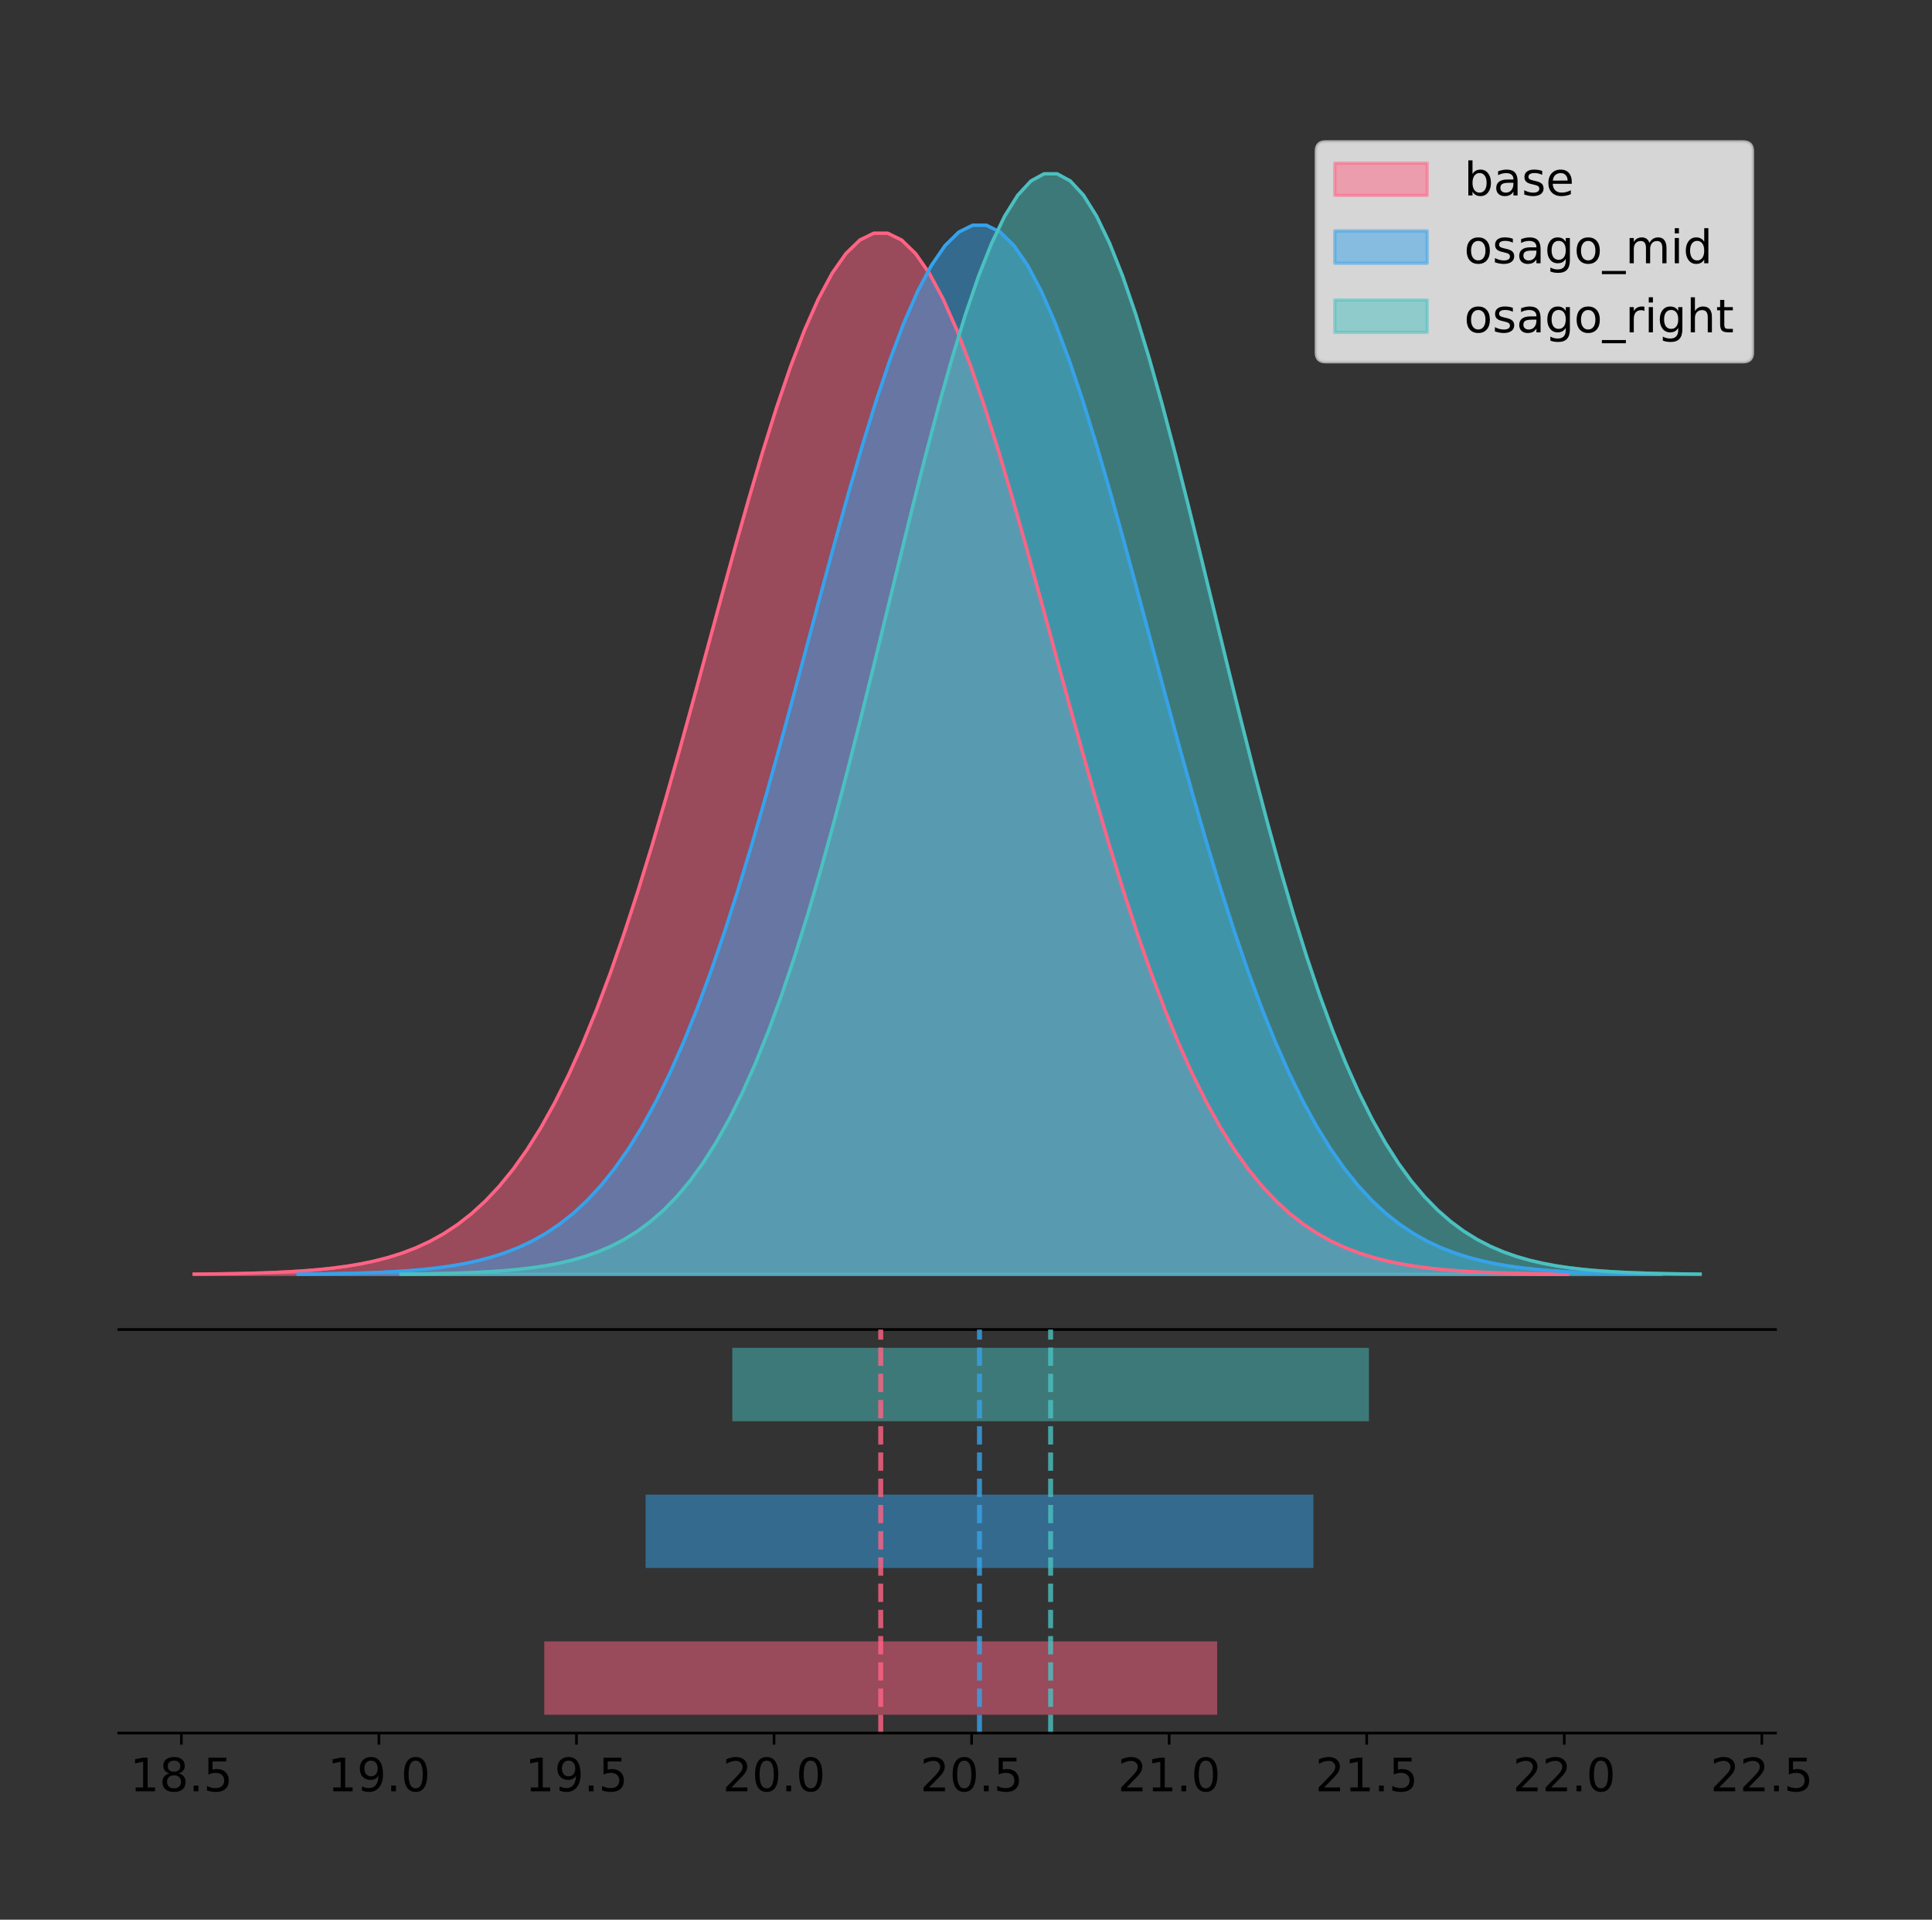<?xml version="1.0" encoding="utf-8" standalone="no"?>
<!DOCTYPE svg PUBLIC "-//W3C//DTD SVG 1.1//EN"
  "http://www.w3.org/Graphics/SVG/1.1/DTD/svg11.dtd">
<!-- Created with matplotlib (https://matplotlib.org/) -->
<svg height="581.789pt" version="1.1" viewBox="0 0 585.633 581.789" width="585.633pt" xmlns="http://www.w3.org/2000/svg" xmlns:xlink="http://www.w3.org/1999/xlink">
 <rect x="0" y="0" width="585.633" height="581.789" fill="#333333" stroke="none"/>
 <defs>
  <style type="text/css">
*{stroke-linecap:butt;stroke-linejoin:round;}
  </style>
 </defs>
 <g id="figure_1">
  <g id="patch_1">
   <path d="M 0 581.789 
L 585.633 581.789 
L 585.633 0 
L 0 0 
z
" style="fill:none;"/>
  </g>
  <g id="axes_1">
   <g id="patch_2">
    <path d="M 36 402.93 
L 538.2 402.93 
L 538.2 36 
L 36 36 
z
" style="fill:none;"/>
   </g>
   <g id="PolyCollection_1">
    <defs>
     <path d="M 58.827 -195.538 
L 58.827 -195.644 
L 63.032 -195.684 
L 67.237 -195.738 
L 71.442 -195.809 
L 75.647 -195.904 
L 79.851 -196.03 
L 84.056 -196.193 
L 88.261 -196.405 
L 92.466 -196.679 
L 96.671 -197.03 
L 100.876 -197.475 
L 105.08 -198.037 
L 109.285 -198.74 
L 113.49 -199.615 
L 117.695 -200.696 
L 121.9 -202.02 
L 126.105 -203.632 
L 130.309 -205.578 
L 134.514 -207.911 
L 138.719 -210.687 
L 142.924 -213.966 
L 147.129 -217.808 
L 151.334 -222.275 
L 155.538 -227.431 
L 159.743 -233.332 
L 163.948 -240.034 
L 168.153 -247.584 
L 172.358 -256.018 
L 176.562 -265.361 
L 180.767 -275.624 
L 184.972 -286.796 
L 189.177 -298.851 
L 193.382 -311.737 
L 197.587 -325.379 
L 201.791 -339.679 
L 205.996 -354.512 
L 210.201 -369.73 
L 214.406 -385.163 
L 218.611 -400.619 
L 222.816 -415.892 
L 227.02 -430.761 
L 231.225 -445 
L 235.43 -458.378 
L 239.635 -470.671 
L 243.84 -481.665 
L 248.045 -491.161 
L 252.249 -498.984 
L 256.454 -504.987 
L 260.659 -509.055 
L 264.864 -511.109 
L 269.069 -511.109 
L 273.274 -509.055 
L 277.478 -504.987 
L 281.683 -498.984 
L 285.888 -491.161 
L 290.093 -481.665 
L 294.298 -470.671 
L 298.503 -458.378 
L 302.707 -445 
L 306.912 -430.761 
L 311.117 -415.892 
L 315.322 -400.619 
L 319.527 -385.163 
L 323.732 -369.73 
L 327.936 -354.512 
L 332.141 -339.679 
L 336.346 -325.379 
L 340.551 -311.737 
L 344.756 -298.851 
L 348.96 -286.796 
L 353.165 -275.624 
L 357.37 -265.361 
L 361.575 -256.018 
L 365.78 -247.584 
L 369.985 -240.034 
L 374.189 -233.332 
L 378.394 -227.431 
L 382.599 -222.275 
L 386.804 -217.808 
L 391.009 -213.966 
L 395.214 -210.687 
L 399.418 -207.911 
L 403.623 -205.578 
L 407.828 -203.632 
L 412.033 -202.02 
L 416.238 -200.696 
L 420.443 -199.615 
L 424.647 -198.74 
L 428.852 -198.037 
L 433.057 -197.475 
L 437.262 -197.03 
L 441.467 -196.679 
L 445.672 -196.405 
L 449.876 -196.193 
L 454.081 -196.03 
L 458.286 -195.904 
L 462.491 -195.809 
L 466.696 -195.738 
L 470.901 -195.684 
L 475.105 -195.644 
L 475.105 -195.538 
L 475.105 -195.538 
L 470.901 -195.538 
L 466.696 -195.538 
L 462.491 -195.538 
L 458.286 -195.538 
L 454.081 -195.538 
L 449.876 -195.538 
L 445.672 -195.538 
L 441.467 -195.538 
L 437.262 -195.538 
L 433.057 -195.538 
L 428.852 -195.538 
L 424.647 -195.538 
L 420.443 -195.538 
L 416.238 -195.538 
L 412.033 -195.538 
L 407.828 -195.538 
L 403.623 -195.538 
L 399.418 -195.538 
L 395.214 -195.538 
L 391.009 -195.538 
L 386.804 -195.538 
L 382.599 -195.538 
L 378.394 -195.538 
L 374.189 -195.538 
L 369.985 -195.538 
L 365.78 -195.538 
L 361.575 -195.538 
L 357.37 -195.538 
L 353.165 -195.538 
L 348.96 -195.538 
L 344.756 -195.538 
L 340.551 -195.538 
L 336.346 -195.538 
L 332.141 -195.538 
L 327.936 -195.538 
L 323.732 -195.538 
L 319.527 -195.538 
L 315.322 -195.538 
L 311.117 -195.538 
L 306.912 -195.538 
L 302.707 -195.538 
L 298.503 -195.538 
L 294.298 -195.538 
L 290.093 -195.538 
L 285.888 -195.538 
L 281.683 -195.538 
L 277.478 -195.538 
L 273.274 -195.538 
L 269.069 -195.538 
L 264.864 -195.538 
L 260.659 -195.538 
L 256.454 -195.538 
L 252.249 -195.538 
L 248.045 -195.538 
L 243.84 -195.538 
L 239.635 -195.538 
L 235.43 -195.538 
L 231.225 -195.538 
L 227.02 -195.538 
L 222.816 -195.538 
L 218.611 -195.538 
L 214.406 -195.538 
L 210.201 -195.538 
L 205.996 -195.538 
L 201.791 -195.538 
L 197.587 -195.538 
L 193.382 -195.538 
L 189.177 -195.538 
L 184.972 -195.538 
L 180.767 -195.538 
L 176.562 -195.538 
L 172.358 -195.538 
L 168.153 -195.538 
L 163.948 -195.538 
L 159.743 -195.538 
L 155.538 -195.538 
L 151.334 -195.538 
L 147.129 -195.538 
L 142.924 -195.538 
L 138.719 -195.538 
L 134.514 -195.538 
L 130.309 -195.538 
L 126.105 -195.538 
L 121.9 -195.538 
L 117.695 -195.538 
L 113.49 -195.538 
L 109.285 -195.538 
L 105.08 -195.538 
L 100.876 -195.538 
L 96.671 -195.538 
L 92.466 -195.538 
L 88.261 -195.538 
L 84.056 -195.538 
L 79.851 -195.538 
L 75.647 -195.538 
L 71.442 -195.538 
L 67.237 -195.538 
L 63.032 -195.538 
L 58.827 -195.538 
z
" id="m8069ef6729" style="stroke:#ff6384;stroke-opacity:0.5;"/>
    </defs>
    <g clip-path="url(#pdfb11c6057)">
     <use style="fill:#ff6384;fill-opacity:0.5;stroke:#ff6384;stroke-opacity:0.5;" x="0" xlink:href="#m8069ef6729" y="581.789"/>
    </g>
   </g>
   <g id="PolyCollection_2">
    <defs>
     <path d="M 90.354 -195.538 
L 90.354 -195.645 
L 94.527 -195.685 
L 98.7 -195.739 
L 102.873 -195.811 
L 107.046 -195.907 
L 111.218 -196.033 
L 115.391 -196.198 
L 119.564 -196.412 
L 123.737 -196.688 
L 127.91 -197.041 
L 132.082 -197.49 
L 136.255 -198.056 
L 140.428 -198.765 
L 144.601 -199.647 
L 148.774 -200.735 
L 152.946 -202.07 
L 157.119 -203.694 
L 161.292 -205.655 
L 165.465 -208.006 
L 169.638 -210.804 
L 173.81 -214.107 
L 177.983 -217.979 
L 182.156 -222.481 
L 186.329 -227.675 
L 190.502 -233.622 
L 194.674 -240.376 
L 198.847 -247.983 
L 203.02 -256.482 
L 207.193 -265.897 
L 211.366 -276.238 
L 215.539 -287.497 
L 219.711 -299.644 
L 223.884 -312.629 
L 228.057 -326.376 
L 232.23 -340.785 
L 236.403 -355.732 
L 240.575 -371.067 
L 244.748 -386.618 
L 248.921 -402.193 
L 253.094 -417.584 
L 257.267 -432.567 
L 261.439 -446.914 
L 265.612 -460.395 
L 269.785 -472.783 
L 273.958 -483.861 
L 278.131 -493.43 
L 282.303 -501.313 
L 286.476 -507.362 
L 290.649 -511.461 
L 294.822 -513.531 
L 298.995 -513.531 
L 303.167 -511.461 
L 307.34 -507.362 
L 311.513 -501.313 
L 315.686 -493.43 
L 319.859 -483.861 
L 324.031 -472.783 
L 328.204 -460.395 
L 332.377 -446.914 
L 336.55 -432.567 
L 340.723 -417.584 
L 344.895 -402.193 
L 349.068 -386.618 
L 353.241 -371.067 
L 357.414 -355.732 
L 361.587 -340.785 
L 365.759 -326.376 
L 369.932 -312.629 
L 374.105 -299.644 
L 378.278 -287.497 
L 382.451 -276.238 
L 386.623 -265.897 
L 390.796 -256.482 
L 394.969 -247.983 
L 399.142 -240.376 
L 403.315 -233.622 
L 407.487 -227.675 
L 411.66 -222.481 
L 415.833 -217.979 
L 420.006 -214.107 
L 424.179 -210.804 
L 428.351 -208.006 
L 432.524 -205.655 
L 436.697 -203.694 
L 440.87 -202.07 
L 445.043 -200.735 
L 449.215 -199.647 
L 453.388 -198.765 
L 457.561 -198.056 
L 461.734 -197.49 
L 465.907 -197.041 
L 470.079 -196.688 
L 474.252 -196.412 
L 478.425 -196.198 
L 482.598 -196.033 
L 486.771 -195.907 
L 490.943 -195.811 
L 495.116 -195.739 
L 499.289 -195.685 
L 503.462 -195.645 
L 503.462 -195.538 
L 503.462 -195.538 
L 499.289 -195.538 
L 495.116 -195.538 
L 490.943 -195.538 
L 486.771 -195.538 
L 482.598 -195.538 
L 478.425 -195.538 
L 474.252 -195.538 
L 470.079 -195.538 
L 465.907 -195.538 
L 461.734 -195.538 
L 457.561 -195.538 
L 453.388 -195.538 
L 449.215 -195.538 
L 445.043 -195.538 
L 440.87 -195.538 
L 436.697 -195.538 
L 432.524 -195.538 
L 428.351 -195.538 
L 424.179 -195.538 
L 420.006 -195.538 
L 415.833 -195.538 
L 411.66 -195.538 
L 407.487 -195.538 
L 403.315 -195.538 
L 399.142 -195.538 
L 394.969 -195.538 
L 390.796 -195.538 
L 386.623 -195.538 
L 382.451 -195.538 
L 378.278 -195.538 
L 374.105 -195.538 
L 369.932 -195.538 
L 365.759 -195.538 
L 361.587 -195.538 
L 357.414 -195.538 
L 353.241 -195.538 
L 349.068 -195.538 
L 344.895 -195.538 
L 340.723 -195.538 
L 336.55 -195.538 
L 332.377 -195.538 
L 328.204 -195.538 
L 324.031 -195.538 
L 319.859 -195.538 
L 315.686 -195.538 
L 311.513 -195.538 
L 307.34 -195.538 
L 303.167 -195.538 
L 298.995 -195.538 
L 294.822 -195.538 
L 290.649 -195.538 
L 286.476 -195.538 
L 282.303 -195.538 
L 278.131 -195.538 
L 273.958 -195.538 
L 269.785 -195.538 
L 265.612 -195.538 
L 261.439 -195.538 
L 257.267 -195.538 
L 253.094 -195.538 
L 248.921 -195.538 
L 244.748 -195.538 
L 240.575 -195.538 
L 236.403 -195.538 
L 232.23 -195.538 
L 228.057 -195.538 
L 223.884 -195.538 
L 219.711 -195.538 
L 215.539 -195.538 
L 211.366 -195.538 
L 207.193 -195.538 
L 203.02 -195.538 
L 198.847 -195.538 
L 194.674 -195.538 
L 190.502 -195.538 
L 186.329 -195.538 
L 182.156 -195.538 
L 177.983 -195.538 
L 173.81 -195.538 
L 169.638 -195.538 
L 165.465 -195.538 
L 161.292 -195.538 
L 157.119 -195.538 
L 152.946 -195.538 
L 148.774 -195.538 
L 144.601 -195.538 
L 140.428 -195.538 
L 136.255 -195.538 
L 132.082 -195.538 
L 127.91 -195.538 
L 123.737 -195.538 
L 119.564 -195.538 
L 115.391 -195.538 
L 111.218 -195.538 
L 107.046 -195.538 
L 102.873 -195.538 
L 98.7 -195.538 
L 94.527 -195.538 
L 90.354 -195.538 
z
" id="m166b71b509" style="stroke:#36a2eb;stroke-opacity:0.5;"/>
    </defs>
    <g clip-path="url(#pdfb11c6057)">
     <use style="fill:#36a2eb;fill-opacity:0.5;stroke:#36a2eb;stroke-opacity:0.5;" x="0" xlink:href="#m166b71b509" y="581.789"/>
    </g>
   </g>
   <g id="PolyCollection_3">
    <defs>
     <path d="M 121.56 -195.538 
L 121.56 -195.65 
L 125.538 -195.692 
L 129.516 -195.749 
L 133.494 -195.825 
L 137.471 -195.925 
L 141.449 -196.058 
L 145.427 -196.23 
L 149.405 -196.455 
L 153.383 -196.744 
L 157.361 -197.115 
L 161.339 -197.585 
L 165.317 -198.179 
L 169.295 -198.923 
L 173.273 -199.848 
L 177.25 -200.99 
L 181.228 -202.39 
L 185.206 -204.093 
L 189.184 -206.151 
L 193.162 -208.617 
L 197.14 -211.552 
L 201.118 -215.017 
L 205.096 -219.078 
L 209.074 -223.801 
L 213.052 -229.25 
L 217.03 -235.488 
L 221.007 -242.572 
L 224.985 -250.552 
L 228.963 -259.468 
L 232.941 -269.344 
L 236.919 -280.192 
L 240.897 -292.002 
L 244.875 -304.744 
L 248.853 -318.365 
L 252.831 -332.786 
L 256.809 -347.901 
L 260.787 -363.58 
L 264.764 -379.667 
L 268.742 -395.98 
L 272.72 -412.318 
L 276.698 -428.462 
L 280.676 -444.18 
L 284.654 -459.23 
L 288.632 -473.372 
L 292.61 -486.366 
L 296.588 -497.987 
L 300.566 -508.025 
L 304.544 -516.294 
L 308.521 -522.64 
L 312.499 -526.94 
L 316.477 -529.111 
L 320.455 -529.111 
L 324.433 -526.94 
L 328.411 -522.64 
L 332.389 -516.294 
L 336.367 -508.025 
L 340.345 -497.987 
L 344.323 -486.366 
L 348.301 -473.372 
L 352.278 -459.23 
L 356.256 -444.18 
L 360.234 -428.462 
L 364.212 -412.318 
L 368.19 -395.98 
L 372.168 -379.667 
L 376.146 -363.58 
L 380.124 -347.901 
L 384.102 -332.786 
L 388.08 -318.365 
L 392.058 -304.744 
L 396.035 -292.002 
L 400.013 -280.192 
L 403.991 -269.344 
L 407.969 -259.468 
L 411.947 -250.552 
L 415.925 -242.572 
L 419.903 -235.488 
L 423.881 -229.25 
L 427.859 -223.801 
L 431.837 -219.078 
L 435.815 -215.017 
L 439.792 -211.552 
L 443.77 -208.617 
L 447.748 -206.151 
L 451.726 -204.093 
L 455.704 -202.39 
L 459.682 -200.99 
L 463.66 -199.848 
L 467.638 -198.923 
L 471.616 -198.179 
L 475.594 -197.585 
L 479.572 -197.115 
L 483.549 -196.744 
L 487.527 -196.455 
L 491.505 -196.23 
L 495.483 -196.058 
L 499.461 -195.925 
L 503.439 -195.825 
L 507.417 -195.749 
L 511.395 -195.692 
L 515.373 -195.65 
L 515.373 -195.538 
L 515.373 -195.538 
L 511.395 -195.538 
L 507.417 -195.538 
L 503.439 -195.538 
L 499.461 -195.538 
L 495.483 -195.538 
L 491.505 -195.538 
L 487.527 -195.538 
L 483.549 -195.538 
L 479.572 -195.538 
L 475.594 -195.538 
L 471.616 -195.538 
L 467.638 -195.538 
L 463.66 -195.538 
L 459.682 -195.538 
L 455.704 -195.538 
L 451.726 -195.538 
L 447.748 -195.538 
L 443.77 -195.538 
L 439.792 -195.538 
L 435.815 -195.538 
L 431.837 -195.538 
L 427.859 -195.538 
L 423.881 -195.538 
L 419.903 -195.538 
L 415.925 -195.538 
L 411.947 -195.538 
L 407.969 -195.538 
L 403.991 -195.538 
L 400.013 -195.538 
L 396.035 -195.538 
L 392.058 -195.538 
L 388.08 -195.538 
L 384.102 -195.538 
L 380.124 -195.538 
L 376.146 -195.538 
L 372.168 -195.538 
L 368.19 -195.538 
L 364.212 -195.538 
L 360.234 -195.538 
L 356.256 -195.538 
L 352.278 -195.538 
L 348.301 -195.538 
L 344.323 -195.538 
L 340.345 -195.538 
L 336.367 -195.538 
L 332.389 -195.538 
L 328.411 -195.538 
L 324.433 -195.538 
L 320.455 -195.538 
L 316.477 -195.538 
L 312.499 -195.538 
L 308.521 -195.538 
L 304.544 -195.538 
L 300.566 -195.538 
L 296.588 -195.538 
L 292.61 -195.538 
L 288.632 -195.538 
L 284.654 -195.538 
L 280.676 -195.538 
L 276.698 -195.538 
L 272.72 -195.538 
L 268.742 -195.538 
L 264.764 -195.538 
L 260.787 -195.538 
L 256.809 -195.538 
L 252.831 -195.538 
L 248.853 -195.538 
L 244.875 -195.538 
L 240.897 -195.538 
L 236.919 -195.538 
L 232.941 -195.538 
L 228.963 -195.538 
L 224.985 -195.538 
L 221.007 -195.538 
L 217.03 -195.538 
L 213.052 -195.538 
L 209.074 -195.538 
L 205.096 -195.538 
L 201.118 -195.538 
L 197.14 -195.538 
L 193.162 -195.538 
L 189.184 -195.538 
L 185.206 -195.538 
L 181.228 -195.538 
L 177.25 -195.538 
L 173.273 -195.538 
L 169.295 -195.538 
L 165.317 -195.538 
L 161.339 -195.538 
L 157.361 -195.538 
L 153.383 -195.538 
L 149.405 -195.538 
L 145.427 -195.538 
L 141.449 -195.538 
L 137.471 -195.538 
L 133.494 -195.538 
L 129.516 -195.538 
L 125.538 -195.538 
L 121.56 -195.538 
z
" id="m1f69910958" style="stroke:#4bc0c0;stroke-opacity:0.5;"/>
    </defs>
    <g clip-path="url(#pdfb11c6057)">
     <use style="fill:#4bc0c0;fill-opacity:0.5;stroke:#4bc0c0;stroke-opacity:0.5;" x="0" xlink:href="#m1f69910958" y="581.789"/>
    </g>
   </g>
   <g id="line2d_1">
    <path clip-path="url(#pdfb11c6057)" d="M 58.827 386.145 
L 63.032 386.105 
L 67.237 386.052 
L 71.442 385.98 
L 75.647 385.885 
L 79.851 385.76 
L 84.056 385.596 
L 88.261 385.384 
L 92.466 385.11 
L 96.671 384.76 
L 100.876 384.315 
L 105.08 383.753 
L 109.285 383.049 
L 113.49 382.174 
L 117.695 381.094 
L 121.9 379.769 
L 126.105 378.158 
L 130.309 376.211 
L 134.514 373.878 
L 138.719 371.102 
L 142.924 367.824 
L 147.129 363.982 
L 151.334 359.514 
L 155.538 354.359 
L 159.743 348.457 
L 163.948 341.755 
L 168.153 334.206 
L 172.358 325.772 
L 176.562 316.428 
L 180.767 306.166 
L 184.972 294.993 
L 189.177 282.938 
L 193.382 270.053 
L 197.587 256.41 
L 201.791 242.111 
L 205.996 227.278 
L 210.201 212.059 
L 214.406 196.627 
L 218.611 181.17 
L 222.816 165.897 
L 227.02 151.028 
L 231.225 136.79 
L 235.43 123.412 
L 239.635 111.118 
L 243.84 100.125 
L 248.045 90.629 
L 252.249 82.805 
L 256.454 76.802 
L 260.659 72.734 
L 264.864 70.68 
L 269.069 70.68 
L 273.274 72.734 
L 277.478 76.802 
L 281.683 82.805 
L 285.888 90.629 
L 290.093 100.125 
L 294.298 111.118 
L 298.503 123.412 
L 302.707 136.79 
L 306.912 151.028 
L 311.117 165.897 
L 315.322 181.17 
L 319.527 196.627 
L 323.732 212.059 
L 327.936 227.278 
L 332.141 242.111 
L 336.346 256.41 
L 340.551 270.053 
L 344.756 282.938 
L 348.96 294.993 
L 353.165 306.166 
L 357.37 316.428 
L 361.575 325.772 
L 365.78 334.206 
L 369.985 341.755 
L 374.189 348.457 
L 378.394 354.359 
L 382.599 359.514 
L 386.804 363.982 
L 391.009 367.824 
L 395.214 371.102 
L 399.418 373.878 
L 403.623 376.211 
L 407.828 378.158 
L 412.033 379.769 
L 416.238 381.094 
L 420.443 382.174 
L 424.647 383.049 
L 428.852 383.753 
L 433.057 384.315 
L 437.262 384.76 
L 441.467 385.11 
L 445.672 385.384 
L 449.876 385.596 
L 454.081 385.76 
L 458.286 385.885 
L 462.491 385.98 
L 466.696 386.052 
L 470.901 386.105 
L 475.105 386.145 
" style="fill:none;stroke:#ff6384;stroke-linecap:square;"/>
   </g>
   <g id="line2d_2">
    <path clip-path="url(#pdfb11c6057)" d="M 90.354 386.145 
L 94.527 386.104 
L 98.7 386.05 
L 102.873 385.978 
L 107.046 385.882 
L 111.218 385.756 
L 115.391 385.591 
L 119.564 385.377 
L 123.737 385.101 
L 127.91 384.748 
L 132.082 384.3 
L 136.255 383.734 
L 140.428 383.025 
L 144.601 382.143 
L 148.774 381.054 
L 152.946 379.719 
L 157.119 378.096 
L 161.292 376.134 
L 165.465 373.783 
L 169.638 370.986 
L 173.81 367.682 
L 177.983 363.811 
L 182.156 359.309 
L 186.329 354.114 
L 190.502 348.167 
L 194.674 341.414 
L 198.847 333.806 
L 203.02 325.308 
L 207.193 315.892 
L 211.366 305.551 
L 215.539 294.293 
L 219.711 282.145 
L 223.884 269.161 
L 228.057 255.414 
L 232.23 241.004 
L 236.403 226.057 
L 240.575 210.722 
L 244.748 195.171 
L 248.921 179.596 
L 253.094 164.206 
L 257.267 149.223 
L 261.439 134.875 
L 265.612 121.394 
L 269.785 109.007 
L 273.958 97.929 
L 278.131 88.36 
L 282.303 80.476 
L 286.476 74.427 
L 290.649 70.328 
L 294.822 68.258 
L 298.995 68.258 
L 303.167 70.328 
L 307.34 74.427 
L 311.513 80.476 
L 315.686 88.36 
L 319.859 97.929 
L 324.031 109.007 
L 328.204 121.394 
L 332.377 134.875 
L 336.55 149.223 
L 340.723 164.206 
L 344.895 179.596 
L 349.068 195.171 
L 353.241 210.722 
L 357.414 226.057 
L 361.587 241.004 
L 365.759 255.414 
L 369.932 269.161 
L 374.105 282.145 
L 378.278 294.293 
L 382.451 305.551 
L 386.623 315.892 
L 390.796 325.308 
L 394.969 333.806 
L 399.142 341.414 
L 403.315 348.167 
L 407.487 354.114 
L 411.66 359.309 
L 415.833 363.811 
L 420.006 367.682 
L 424.179 370.986 
L 428.351 373.783 
L 432.524 376.134 
L 436.697 378.096 
L 440.87 379.719 
L 445.043 381.054 
L 449.215 382.143 
L 453.388 383.025 
L 457.561 383.734 
L 461.734 384.3 
L 465.907 384.748 
L 470.079 385.101 
L 474.252 385.377 
L 478.425 385.591 
L 482.598 385.756 
L 486.771 385.882 
L 490.943 385.978 
L 495.116 386.05 
L 499.289 386.104 
L 503.462 386.145 
" style="fill:none;stroke:#36a2eb;stroke-linecap:square;"/>
   </g>
   <g id="line2d_3">
    <path clip-path="url(#pdfb11c6057)" d="M 121.56 386.139 
L 125.538 386.097 
L 129.516 386.04 
L 133.494 385.965 
L 137.471 385.864 
L 141.449 385.732 
L 145.427 385.559 
L 149.405 385.334 
L 153.383 385.045 
L 157.361 384.675 
L 161.339 384.204 
L 165.317 383.61 
L 169.295 382.867 
L 173.273 381.941 
L 177.25 380.799 
L 181.228 379.399 
L 185.206 377.696 
L 189.184 375.639 
L 193.162 373.172 
L 197.14 370.238 
L 201.118 366.772 
L 205.096 362.711 
L 209.074 357.989 
L 213.052 352.539 
L 217.03 346.301 
L 221.007 339.217 
L 224.985 331.237 
L 228.963 322.322 
L 232.941 312.445 
L 236.919 301.597 
L 240.897 289.787 
L 244.875 277.045 
L 248.853 263.424 
L 252.831 249.004 
L 256.809 233.888 
L 260.787 218.209 
L 264.764 202.123 
L 268.742 185.809 
L 272.72 169.471 
L 276.698 153.327 
L 280.676 137.61 
L 284.654 122.559 
L 288.632 108.418 
L 292.61 95.423 
L 296.588 83.803 
L 300.566 73.765 
L 304.544 65.495 
L 308.521 59.15 
L 312.499 54.85 
L 316.477 52.679 
L 320.455 52.679 
L 324.433 54.85 
L 328.411 59.15 
L 332.389 65.495 
L 336.367 73.765 
L 340.345 83.803 
L 344.323 95.423 
L 348.301 108.418 
L 352.278 122.559 
L 356.256 137.61 
L 360.234 153.327 
L 364.212 169.471 
L 368.19 185.809 
L 372.168 202.123 
L 376.146 218.209 
L 380.124 233.888 
L 384.102 249.004 
L 388.08 263.424 
L 392.058 277.045 
L 396.035 289.787 
L 400.013 301.597 
L 403.991 312.445 
L 407.969 322.322 
L 411.947 331.237 
L 415.925 339.217 
L 419.903 346.301 
L 423.881 352.539 
L 427.859 357.989 
L 431.837 362.711 
L 435.815 366.772 
L 439.792 370.238 
L 443.77 373.172 
L 447.748 375.639 
L 451.726 377.696 
L 455.704 379.399 
L 459.682 380.799 
L 463.66 381.941 
L 467.638 382.867 
L 471.616 383.61 
L 475.594 384.204 
L 479.572 384.675 
L 483.549 385.045 
L 487.527 385.334 
L 491.505 385.559 
L 495.483 385.732 
L 499.461 385.864 
L 503.439 385.965 
L 507.417 386.04 
L 511.395 386.097 
L 515.373 386.139 
" style="fill:none;stroke:#4bc0c0;stroke-linecap:square;"/>
   </g>
   <g id="patch_3">
    <path d="M 36 402.93 
L 538.2 402.93 
" style="fill:none;stroke:#000000;stroke-linecap:square;stroke-linejoin:miter;stroke-width:0.8;"/>
   </g>
   <g id="legend_1">
    <g id="patch_4">
     <path d="M 401.814 109.627 
L 528.4 109.627 
Q 531.2 109.627 531.2 106.827 
L 531.2 45.8 
Q 531.2 43 528.4 43 
L 401.814 43 
Q 399.014 43 399.014 45.8 
L 399.014 106.827 
Q 399.014 109.627 401.814 109.627 
z
" style="fill:#ffffff;opacity:0.8;stroke:#cccccc;stroke-linejoin:miter;"/>
    </g>
    <g id="patch_5">
     <path d="M 404.614 59.238 
L 432.614 59.238 
L 432.614 49.438 
L 404.614 49.438 
z
" style="fill:#ff6384;opacity:0.5;stroke:#ff6384;stroke-linejoin:miter;"/>
    </g>
    <g id="text_1">
     <!-- base -->
     <defs>
      <path d="M 48.688 27.297 
Q 48.688 37.203 44.609 42.844 
Q 40.531 48.484 33.406 48.484 
Q 26.266 48.484 22.188 42.844 
Q 18.109 37.203 18.109 27.297 
Q 18.109 17.391 22.188 11.75 
Q 26.266 6.109 33.406 6.109 
Q 40.531 6.109 44.609 11.75 
Q 48.688 17.391 48.688 27.297 
z
M 18.109 46.391 
Q 20.953 51.266 25.266 53.625 
Q 29.594 56 35.594 56 
Q 45.562 56 51.781 48.094 
Q 58.016 40.188 58.016 27.297 
Q 58.016 14.406 51.781 6.484 
Q 45.562 -1.422 35.594 -1.422 
Q 29.594 -1.422 25.266 0.953 
Q 20.953 3.328 18.109 8.203 
L 18.109 0 
L 9.078 0 
L 9.078 75.984 
L 18.109 75.984 
z
" id="DejaVuSans-98"/>
      <path d="M 34.281 27.484 
Q 23.391 27.484 19.188 25 
Q 14.984 22.516 14.984 16.5 
Q 14.984 11.719 18.141 8.906 
Q 21.297 6.109 26.703 6.109 
Q 34.188 6.109 38.703 11.406 
Q 43.219 16.703 43.219 25.484 
L 43.219 27.484 
z
M 52.203 31.203 
L 52.203 0 
L 43.219 0 
L 43.219 8.297 
Q 40.141 3.328 35.547 0.953 
Q 30.953 -1.422 24.312 -1.422 
Q 15.922 -1.422 10.953 3.297 
Q 6 8.016 6 15.922 
Q 6 25.141 12.172 29.828 
Q 18.359 34.516 30.609 34.516 
L 43.219 34.516 
L 43.219 35.406 
Q 43.219 41.609 39.141 45 
Q 35.062 48.391 27.688 48.391 
Q 23 48.391 18.547 47.266 
Q 14.109 46.141 10.016 43.891 
L 10.016 52.203 
Q 14.938 54.109 19.578 55.047 
Q 24.219 56 28.609 56 
Q 40.484 56 46.344 49.844 
Q 52.203 43.703 52.203 31.203 
z
" id="DejaVuSans-97"/>
      <path d="M 44.281 53.078 
L 44.281 44.578 
Q 40.484 46.531 36.375 47.5 
Q 32.281 48.484 27.875 48.484 
Q 21.188 48.484 17.844 46.438 
Q 14.5 44.391 14.5 40.281 
Q 14.5 37.156 16.891 35.375 
Q 19.281 33.594 26.516 31.984 
L 29.594 31.297 
Q 39.156 29.25 43.188 25.516 
Q 47.219 21.781 47.219 15.094 
Q 47.219 7.469 41.188 3.016 
Q 35.156 -1.422 24.609 -1.422 
Q 20.219 -1.422 15.453 -0.562 
Q 10.688 0.297 5.422 2 
L 5.422 11.281 
Q 10.406 8.688 15.234 7.391 
Q 20.062 6.109 24.812 6.109 
Q 31.156 6.109 34.562 8.281 
Q 37.984 10.453 37.984 14.406 
Q 37.984 18.062 35.516 20.016 
Q 33.062 21.969 24.703 23.781 
L 21.578 24.516 
Q 13.234 26.266 9.516 29.906 
Q 5.812 33.547 5.812 39.891 
Q 5.812 47.609 11.281 51.797 
Q 16.75 56 26.812 56 
Q 31.781 56 36.172 55.266 
Q 40.578 54.547 44.281 53.078 
z
" id="DejaVuSans-115"/>
      <path d="M 56.203 29.594 
L 56.203 25.203 
L 14.891 25.203 
Q 15.484 15.922 20.484 11.062 
Q 25.484 6.203 34.422 6.203 
Q 39.594 6.203 44.453 7.469 
Q 49.312 8.734 54.109 11.281 
L 54.109 2.781 
Q 49.266 0.734 44.188 -0.344 
Q 39.109 -1.422 33.891 -1.422 
Q 20.797 -1.422 13.156 6.188 
Q 5.516 13.812 5.516 26.812 
Q 5.516 40.234 12.766 48.109 
Q 20.016 56 32.328 56 
Q 43.359 56 49.781 48.891 
Q 56.203 41.797 56.203 29.594 
z
M 47.219 32.234 
Q 47.125 39.594 43.094 43.984 
Q 39.062 48.391 32.422 48.391 
Q 24.906 48.391 20.391 44.141 
Q 15.875 39.891 15.188 32.172 
z
" id="DejaVuSans-101"/>
     </defs>
     <g transform="translate(443.814 59.238)scale(0.14 -0.14)">
      <use xlink:href="#DejaVuSans-98"/>
      <use x="63.477" xlink:href="#DejaVuSans-97"/>
      <use x="124.756" xlink:href="#DejaVuSans-115"/>
      <use x="176.855" xlink:href="#DejaVuSans-101"/>
     </g>
    </g>
    <g id="patch_6">
     <path d="M 404.614 79.787 
L 432.614 79.787 
L 432.614 69.987 
L 404.614 69.987 
z
" style="fill:#36a2eb;opacity:0.5;stroke:#36a2eb;stroke-linejoin:miter;"/>
    </g>
    <g id="text_2">
     <!-- osago_mid -->
     <defs>
      <path d="M 30.609 48.391 
Q 23.391 48.391 19.188 42.75 
Q 14.984 37.109 14.984 27.297 
Q 14.984 17.484 19.156 11.844 
Q 23.344 6.203 30.609 6.203 
Q 37.797 6.203 41.984 11.859 
Q 46.188 17.531 46.188 27.297 
Q 46.188 37.016 41.984 42.703 
Q 37.797 48.391 30.609 48.391 
z
M 30.609 56 
Q 42.328 56 49.016 48.375 
Q 55.719 40.766 55.719 27.297 
Q 55.719 13.875 49.016 6.219 
Q 42.328 -1.422 30.609 -1.422 
Q 18.844 -1.422 12.172 6.219 
Q 5.516 13.875 5.516 27.297 
Q 5.516 40.766 12.172 48.375 
Q 18.844 56 30.609 56 
z
" id="DejaVuSans-111"/>
      <path d="M 45.406 27.984 
Q 45.406 37.75 41.375 43.109 
Q 37.359 48.484 30.078 48.484 
Q 22.859 48.484 18.828 43.109 
Q 14.797 37.75 14.797 27.984 
Q 14.797 18.266 18.828 12.891 
Q 22.859 7.516 30.078 7.516 
Q 37.359 7.516 41.375 12.891 
Q 45.406 18.266 45.406 27.984 
z
M 54.391 6.781 
Q 54.391 -7.172 48.188 -13.984 
Q 42 -20.797 29.203 -20.797 
Q 24.469 -20.797 20.266 -20.094 
Q 16.062 -19.391 12.109 -17.922 
L 12.109 -9.188 
Q 16.062 -11.328 19.922 -12.344 
Q 23.781 -13.375 27.781 -13.375 
Q 36.625 -13.375 41.016 -8.766 
Q 45.406 -4.156 45.406 5.172 
L 45.406 9.625 
Q 42.625 4.781 38.281 2.391 
Q 33.938 0 27.875 0 
Q 17.828 0 11.672 7.656 
Q 5.516 15.328 5.516 27.984 
Q 5.516 40.672 11.672 48.328 
Q 17.828 56 27.875 56 
Q 33.938 56 38.281 53.609 
Q 42.625 51.219 45.406 46.391 
L 45.406 54.688 
L 54.391 54.688 
z
" id="DejaVuSans-103"/>
      <path d="M 50.984 -16.609 
L 50.984 -23.578 
L -0.984 -23.578 
L -0.984 -16.609 
z
" id="DejaVuSans-95"/>
      <path d="M 52 44.188 
Q 55.375 50.25 60.062 53.125 
Q 64.75 56 71.094 56 
Q 79.641 56 84.281 50.016 
Q 88.922 44.047 88.922 33.016 
L 88.922 0 
L 79.891 0 
L 79.891 32.719 
Q 79.891 40.578 77.094 44.375 
Q 74.312 48.188 68.609 48.188 
Q 61.625 48.188 57.562 43.547 
Q 53.516 38.922 53.516 30.906 
L 53.516 0 
L 44.484 0 
L 44.484 32.719 
Q 44.484 40.625 41.703 44.406 
Q 38.922 48.188 33.109 48.188 
Q 26.219 48.188 22.156 43.531 
Q 18.109 38.875 18.109 30.906 
L 18.109 0 
L 9.078 0 
L 9.078 54.688 
L 18.109 54.688 
L 18.109 46.188 
Q 21.188 51.219 25.484 53.609 
Q 29.781 56 35.688 56 
Q 41.656 56 45.828 52.969 
Q 50 49.953 52 44.188 
z
" id="DejaVuSans-109"/>
      <path d="M 9.422 54.688 
L 18.406 54.688 
L 18.406 0 
L 9.422 0 
z
M 9.422 75.984 
L 18.406 75.984 
L 18.406 64.594 
L 9.422 64.594 
z
" id="DejaVuSans-105"/>
      <path d="M 45.406 46.391 
L 45.406 75.984 
L 54.391 75.984 
L 54.391 0 
L 45.406 0 
L 45.406 8.203 
Q 42.578 3.328 38.25 0.953 
Q 33.938 -1.422 27.875 -1.422 
Q 17.969 -1.422 11.734 6.484 
Q 5.516 14.406 5.516 27.297 
Q 5.516 40.188 11.734 48.094 
Q 17.969 56 27.875 56 
Q 33.938 56 38.25 53.625 
Q 42.578 51.266 45.406 46.391 
z
M 14.797 27.297 
Q 14.797 17.391 18.875 11.75 
Q 22.953 6.109 30.078 6.109 
Q 37.203 6.109 41.297 11.75 
Q 45.406 17.391 45.406 27.297 
Q 45.406 37.203 41.297 42.844 
Q 37.203 48.484 30.078 48.484 
Q 22.953 48.484 18.875 42.844 
Q 14.797 37.203 14.797 27.297 
z
" id="DejaVuSans-100"/>
     </defs>
     <g transform="translate(443.814 79.787)scale(0.14 -0.14)">
      <use xlink:href="#DejaVuSans-111"/>
      <use x="61.182" xlink:href="#DejaVuSans-115"/>
      <use x="113.281" xlink:href="#DejaVuSans-97"/>
      <use x="174.561" xlink:href="#DejaVuSans-103"/>
      <use x="238.037" xlink:href="#DejaVuSans-111"/>
      <use x="299.219" xlink:href="#DejaVuSans-95"/>
      <use x="349.219" xlink:href="#DejaVuSans-109"/>
      <use x="446.631" xlink:href="#DejaVuSans-105"/>
      <use x="474.414" xlink:href="#DejaVuSans-100"/>
     </g>
    </g>
    <g id="patch_7">
     <path d="M 404.614 100.726 
L 432.614 100.726 
L 432.614 90.926 
L 404.614 90.926 
z
" style="fill:#4bc0c0;opacity:0.5;stroke:#4bc0c0;stroke-linejoin:miter;"/>
    </g>
    <g id="text_3">
     <!-- osago_right -->
     <defs>
      <path d="M 41.109 46.297 
Q 39.594 47.172 37.812 47.578 
Q 36.031 48 33.891 48 
Q 26.266 48 22.188 43.047 
Q 18.109 38.094 18.109 28.812 
L 18.109 0 
L 9.078 0 
L 9.078 54.688 
L 18.109 54.688 
L 18.109 46.188 
Q 20.953 51.172 25.484 53.578 
Q 30.031 56 36.531 56 
Q 37.453 56 38.578 55.875 
Q 39.703 55.766 41.062 55.516 
z
" id="DejaVuSans-114"/>
      <path d="M 54.891 33.016 
L 54.891 0 
L 45.906 0 
L 45.906 32.719 
Q 45.906 40.484 42.875 44.328 
Q 39.844 48.188 33.797 48.188 
Q 26.516 48.188 22.312 43.547 
Q 18.109 38.922 18.109 30.906 
L 18.109 0 
L 9.078 0 
L 9.078 75.984 
L 18.109 75.984 
L 18.109 46.188 
Q 21.344 51.125 25.703 53.562 
Q 30.078 56 35.797 56 
Q 45.219 56 50.047 50.172 
Q 54.891 44.344 54.891 33.016 
z
" id="DejaVuSans-104"/>
      <path d="M 18.312 70.219 
L 18.312 54.688 
L 36.812 54.688 
L 36.812 47.703 
L 18.312 47.703 
L 18.312 18.016 
Q 18.312 11.328 20.141 9.422 
Q 21.969 7.516 27.594 7.516 
L 36.812 7.516 
L 36.812 0 
L 27.594 0 
Q 17.188 0 13.234 3.875 
Q 9.281 7.766 9.281 18.016 
L 9.281 47.703 
L 2.688 47.703 
L 2.688 54.688 
L 9.281 54.688 
L 9.281 70.219 
z
" id="DejaVuSans-116"/>
     </defs>
     <g transform="translate(443.814 100.726)scale(0.14 -0.14)">
      <use xlink:href="#DejaVuSans-111"/>
      <use x="61.182" xlink:href="#DejaVuSans-115"/>
      <use x="113.281" xlink:href="#DejaVuSans-97"/>
      <use x="174.561" xlink:href="#DejaVuSans-103"/>
      <use x="238.037" xlink:href="#DejaVuSans-111"/>
      <use x="299.219" xlink:href="#DejaVuSans-95"/>
      <use x="349.219" xlink:href="#DejaVuSans-114"/>
      <use x="390.332" xlink:href="#DejaVuSans-105"/>
      <use x="418.115" xlink:href="#DejaVuSans-103"/>
      <use x="481.592" xlink:href="#DejaVuSans-104"/>
      <use x="544.971" xlink:href="#DejaVuSans-116"/>
     </g>
    </g>
   </g>
  </g>
  <g id="axes_2">
   <g id="patch_8">
    <path d="M 36 525.24 
L 538.2 525.24 
L 538.2 402.93 
L 36 402.93 
z
" style="fill:none;"/>
   </g>
   <g id="patch_9">
    <path clip-path="url(#pf36bb7cb11)" d="M 164.978 519.68 
L 368.954 519.68 
L 368.954 497.442 
L 164.978 497.442 
z
" style="fill:#ff6384;opacity:0.5;"/>
   </g>
   <g id="patch_10">
    <path clip-path="url(#pf36bb7cb11)" d="M 195.697 475.204 
L 398.119 475.204 
L 398.119 452.966 
L 195.697 452.966 
z
" style="fill:#36a2eb;opacity:0.5;"/>
   </g>
   <g id="patch_11">
    <path clip-path="url(#pf36bb7cb11)" d="M 221.982 430.728 
L 414.95 430.728 
L 414.95 408.49 
L 221.982 408.49 
z
" style="fill:#4bc0c0;opacity:0.5;"/>
   </g>
   <g id="matplotlib.axis_1">
    <g id="xtick_1">
     <g id="line2d_4">
      <defs>
       <path d="M 0 0 
L 0 3.5 
" id="m9cc30ea6d3" style="stroke:#000000;stroke-width:0.8;"/>
      </defs>
      <g>
       <use style="stroke:#000000;stroke-width:0.8;" x="54.978" xlink:href="#m9cc30ea6d3" y="525.24"/>
      </g>
     </g>
     <g id="text_4">
      <!-- 18.5 -->
      <defs>
       <path d="M 12.406 8.297 
L 28.516 8.297 
L 28.516 63.922 
L 10.984 60.406 
L 10.984 69.391 
L 28.422 72.906 
L 38.281 72.906 
L 38.281 8.297 
L 54.391 8.297 
L 54.391 0 
L 12.406 0 
z
" id="DejaVuSans-49"/>
       <path d="M 31.781 34.625 
Q 24.75 34.625 20.719 30.859 
Q 16.703 27.094 16.703 20.516 
Q 16.703 13.922 20.719 10.156 
Q 24.75 6.391 31.781 6.391 
Q 38.812 6.391 42.859 10.172 
Q 46.922 13.969 46.922 20.516 
Q 46.922 27.094 42.891 30.859 
Q 38.875 34.625 31.781 34.625 
z
M 21.922 38.812 
Q 15.578 40.375 12.031 44.719 
Q 8.5 49.078 8.5 55.328 
Q 8.5 64.062 14.719 69.141 
Q 20.953 74.219 31.781 74.219 
Q 42.672 74.219 48.875 69.141 
Q 55.078 64.062 55.078 55.328 
Q 55.078 49.078 51.531 44.719 
Q 48 40.375 41.703 38.812 
Q 48.828 37.156 52.797 32.312 
Q 56.781 27.484 56.781 20.516 
Q 56.781 9.906 50.312 4.234 
Q 43.844 -1.422 31.781 -1.422 
Q 19.734 -1.422 13.25 4.234 
Q 6.781 9.906 6.781 20.516 
Q 6.781 27.484 10.781 32.312 
Q 14.797 37.156 21.922 38.812 
z
M 18.312 54.391 
Q 18.312 48.734 21.844 45.562 
Q 25.391 42.391 31.781 42.391 
Q 38.141 42.391 41.719 45.562 
Q 45.312 48.734 45.312 54.391 
Q 45.312 60.062 41.719 63.234 
Q 38.141 66.406 31.781 66.406 
Q 25.391 66.406 21.844 63.234 
Q 18.312 60.062 18.312 54.391 
z
" id="DejaVuSans-56"/>
       <path d="M 10.688 12.406 
L 21 12.406 
L 21 0 
L 10.688 0 
z
" id="DejaVuSans-46"/>
       <path d="M 10.797 72.906 
L 49.516 72.906 
L 49.516 64.594 
L 19.828 64.594 
L 19.828 46.734 
Q 21.969 47.469 24.109 47.828 
Q 26.266 48.188 28.422 48.188 
Q 40.625 48.188 47.75 41.5 
Q 54.891 34.812 54.891 23.391 
Q 54.891 11.625 47.562 5.094 
Q 40.234 -1.422 26.906 -1.422 
Q 22.312 -1.422 17.547 -0.641 
Q 12.797 0.141 7.719 1.703 
L 7.719 11.625 
Q 12.109 9.234 16.797 8.062 
Q 21.484 6.891 26.703 6.891 
Q 35.156 6.891 40.078 11.328 
Q 45.016 15.766 45.016 23.391 
Q 45.016 31 40.078 35.438 
Q 35.156 39.891 26.703 39.891 
Q 22.75 39.891 18.812 39.016 
Q 14.891 38.141 10.797 36.281 
z
" id="DejaVuSans-53"/>
      </defs>
      <g transform="translate(39.392 542.878)scale(0.14 -0.14)">
       <use xlink:href="#DejaVuSans-49"/>
       <use x="63.623" xlink:href="#DejaVuSans-56"/>
       <use x="127.246" xlink:href="#DejaVuSans-46"/>
       <use x="159.033" xlink:href="#DejaVuSans-53"/>
      </g>
     </g>
    </g>
    <g id="xtick_2">
     <g id="line2d_5">
      <g>
       <use style="stroke:#000000;stroke-width:0.8;" x="114.862" xlink:href="#m9cc30ea6d3" y="525.24"/>
      </g>
     </g>
     <g id="text_5">
      <!-- 19.0 -->
      <defs>
       <path d="M 10.984 1.516 
L 10.984 10.5 
Q 14.703 8.734 18.5 7.812 
Q 22.312 6.891 25.984 6.891 
Q 35.75 6.891 40.891 13.453 
Q 46.047 20.016 46.781 33.406 
Q 43.953 29.203 39.594 26.953 
Q 35.25 24.703 29.984 24.703 
Q 19.047 24.703 12.672 31.312 
Q 6.297 37.938 6.297 49.422 
Q 6.297 60.641 12.938 67.422 
Q 19.578 74.219 30.609 74.219 
Q 43.266 74.219 49.922 64.516 
Q 56.594 54.828 56.594 36.375 
Q 56.594 19.141 48.406 8.859 
Q 40.234 -1.422 26.422 -1.422 
Q 22.703 -1.422 18.891 -0.688 
Q 15.094 0.047 10.984 1.516 
z
M 30.609 32.422 
Q 37.25 32.422 41.125 36.953 
Q 45.016 41.5 45.016 49.422 
Q 45.016 57.281 41.125 61.844 
Q 37.25 66.406 30.609 66.406 
Q 23.969 66.406 20.094 61.844 
Q 16.219 57.281 16.219 49.422 
Q 16.219 41.5 20.094 36.953 
Q 23.969 32.422 30.609 32.422 
z
" id="DejaVuSans-57"/>
       <path d="M 31.781 66.406 
Q 24.172 66.406 20.328 58.906 
Q 16.5 51.422 16.5 36.375 
Q 16.5 21.391 20.328 13.891 
Q 24.172 6.391 31.781 6.391 
Q 39.453 6.391 43.281 13.891 
Q 47.125 21.391 47.125 36.375 
Q 47.125 51.422 43.281 58.906 
Q 39.453 66.406 31.781 66.406 
z
M 31.781 74.219 
Q 44.047 74.219 50.516 64.516 
Q 56.984 54.828 56.984 36.375 
Q 56.984 17.969 50.516 8.266 
Q 44.047 -1.422 31.781 -1.422 
Q 19.531 -1.422 13.062 8.266 
Q 6.594 17.969 6.594 36.375 
Q 6.594 54.828 13.062 64.516 
Q 19.531 74.219 31.781 74.219 
z
" id="DejaVuSans-48"/>
      </defs>
      <g transform="translate(99.276 542.878)scale(0.14 -0.14)">
       <use xlink:href="#DejaVuSans-49"/>
       <use x="63.623" xlink:href="#DejaVuSans-57"/>
       <use x="127.246" xlink:href="#DejaVuSans-46"/>
       <use x="159.033" xlink:href="#DejaVuSans-48"/>
      </g>
     </g>
    </g>
    <g id="xtick_3">
     <g id="line2d_6">
      <g>
       <use style="stroke:#000000;stroke-width:0.8;" x="174.746" xlink:href="#m9cc30ea6d3" y="525.24"/>
      </g>
     </g>
     <g id="text_6">
      <!-- 19.5 -->
      <g transform="translate(159.16 542.878)scale(0.14 -0.14)">
       <use xlink:href="#DejaVuSans-49"/>
       <use x="63.623" xlink:href="#DejaVuSans-57"/>
       <use x="127.246" xlink:href="#DejaVuSans-46"/>
       <use x="159.033" xlink:href="#DejaVuSans-53"/>
      </g>
     </g>
    </g>
    <g id="xtick_4">
     <g id="line2d_7">
      <g>
       <use style="stroke:#000000;stroke-width:0.8;" x="234.629" xlink:href="#m9cc30ea6d3" y="525.24"/>
      </g>
     </g>
     <g id="text_7">
      <!-- 20.0 -->
      <defs>
       <path d="M 19.188 8.297 
L 53.609 8.297 
L 53.609 0 
L 7.328 0 
L 7.328 8.297 
Q 12.938 14.109 22.625 23.891 
Q 32.328 33.688 34.812 36.531 
Q 39.547 41.844 41.422 45.531 
Q 43.312 49.219 43.312 52.781 
Q 43.312 58.594 39.234 62.25 
Q 35.156 65.922 28.609 65.922 
Q 23.969 65.922 18.812 64.312 
Q 13.672 62.703 7.812 59.422 
L 7.812 69.391 
Q 13.766 71.781 18.938 73 
Q 24.125 74.219 28.422 74.219 
Q 39.75 74.219 46.484 68.547 
Q 53.219 62.891 53.219 53.422 
Q 53.219 48.922 51.531 44.891 
Q 49.859 40.875 45.406 35.406 
Q 44.188 33.984 37.641 27.219 
Q 31.109 20.453 19.188 8.297 
z
" id="DejaVuSans-50"/>
      </defs>
      <g transform="translate(219.043 542.878)scale(0.14 -0.14)">
       <use xlink:href="#DejaVuSans-50"/>
       <use x="63.623" xlink:href="#DejaVuSans-48"/>
       <use x="127.246" xlink:href="#DejaVuSans-46"/>
       <use x="159.033" xlink:href="#DejaVuSans-48"/>
      </g>
     </g>
    </g>
    <g id="xtick_5">
     <g id="line2d_8">
      <g>
       <use style="stroke:#000000;stroke-width:0.8;" x="294.513" xlink:href="#m9cc30ea6d3" y="525.24"/>
      </g>
     </g>
     <g id="text_8">
      <!-- 20.5 -->
      <g transform="translate(278.927 542.878)scale(0.14 -0.14)">
       <use xlink:href="#DejaVuSans-50"/>
       <use x="63.623" xlink:href="#DejaVuSans-48"/>
       <use x="127.246" xlink:href="#DejaVuSans-46"/>
       <use x="159.033" xlink:href="#DejaVuSans-53"/>
      </g>
     </g>
    </g>
    <g id="xtick_6">
     <g id="line2d_9">
      <g>
       <use style="stroke:#000000;stroke-width:0.8;" x="354.396" xlink:href="#m9cc30ea6d3" y="525.24"/>
      </g>
     </g>
     <g id="text_9">
      <!-- 21.0 -->
      <g transform="translate(338.81 542.878)scale(0.14 -0.14)">
       <use xlink:href="#DejaVuSans-50"/>
       <use x="63.623" xlink:href="#DejaVuSans-49"/>
       <use x="127.246" xlink:href="#DejaVuSans-46"/>
       <use x="159.033" xlink:href="#DejaVuSans-48"/>
      </g>
     </g>
    </g>
    <g id="xtick_7">
     <g id="line2d_10">
      <g>
       <use style="stroke:#000000;stroke-width:0.8;" x="414.28" xlink:href="#m9cc30ea6d3" y="525.24"/>
      </g>
     </g>
     <g id="text_10">
      <!-- 21.5 -->
      <g transform="translate(398.694 542.878)scale(0.14 -0.14)">
       <use xlink:href="#DejaVuSans-50"/>
       <use x="63.623" xlink:href="#DejaVuSans-49"/>
       <use x="127.246" xlink:href="#DejaVuSans-46"/>
       <use x="159.033" xlink:href="#DejaVuSans-53"/>
      </g>
     </g>
    </g>
    <g id="xtick_8">
     <g id="line2d_11">
      <g>
       <use style="stroke:#000000;stroke-width:0.8;" x="474.164" xlink:href="#m9cc30ea6d3" y="525.24"/>
      </g>
     </g>
     <g id="text_11">
      <!-- 22.0 -->
      <g transform="translate(458.578 542.878)scale(0.14 -0.14)">
       <use xlink:href="#DejaVuSans-50"/>
       <use x="63.623" xlink:href="#DejaVuSans-50"/>
       <use x="127.246" xlink:href="#DejaVuSans-46"/>
       <use x="159.033" xlink:href="#DejaVuSans-48"/>
      </g>
     </g>
    </g>
    <g id="xtick_9">
     <g id="line2d_12">
      <g>
       <use style="stroke:#000000;stroke-width:0.8;" x="534.047" xlink:href="#m9cc30ea6d3" y="525.24"/>
      </g>
     </g>
     <g id="text_12">
      <!-- 22.5 -->
      <g transform="translate(518.461 542.878)scale(0.14 -0.14)">
       <use xlink:href="#DejaVuSans-50"/>
       <use x="63.623" xlink:href="#DejaVuSans-50"/>
       <use x="127.246" xlink:href="#DejaVuSans-46"/>
       <use x="159.033" xlink:href="#DejaVuSans-53"/>
      </g>
     </g>
    </g>
   </g>
   <g id="line2d_13">
    <path clip-path="url(#pf36bb7cb11)" d="M 266.966 525.24 
L 266.966 402.93 
" style="fill:none;stroke:#ff6384;stroke-dasharray:5.55,2.4;stroke-dashoffset:0;stroke-opacity:0.8;stroke-width:1.5;"/>
   </g>
   <g id="line2d_14">
    <path clip-path="url(#pf36bb7cb11)" d="M 296.908 525.24 
L 296.908 402.93 
" style="fill:none;stroke:#36a2eb;stroke-dasharray:5.55,2.4;stroke-dashoffset:0;stroke-opacity:0.8;stroke-width:1.5;"/>
   </g>
   <g id="line2d_15">
    <path clip-path="url(#pf36bb7cb11)" d="M 318.466 525.24 
L 318.466 402.93 
" style="fill:none;stroke:#4bc0c0;stroke-dasharray:5.55,2.4;stroke-dashoffset:0;stroke-opacity:0.8;stroke-width:1.5;"/>
   </g>
   <g id="patch_12">
    <path d="M 36 525.24 
L 538.2 525.24 
" style="fill:none;stroke:#000000;stroke-linecap:square;stroke-linejoin:miter;stroke-width:0.8;"/>
   </g>
  </g>
 </g>
 <defs>
  <clipPath id="pdfb11c6057">
   <rect height="366.93" width="502.2" x="36" y="36"/>
  </clipPath>
  <clipPath id="pf36bb7cb11">
   <rect height="122.31" width="502.2" x="36" y="402.93"/>
  </clipPath>
 </defs>
</svg>
